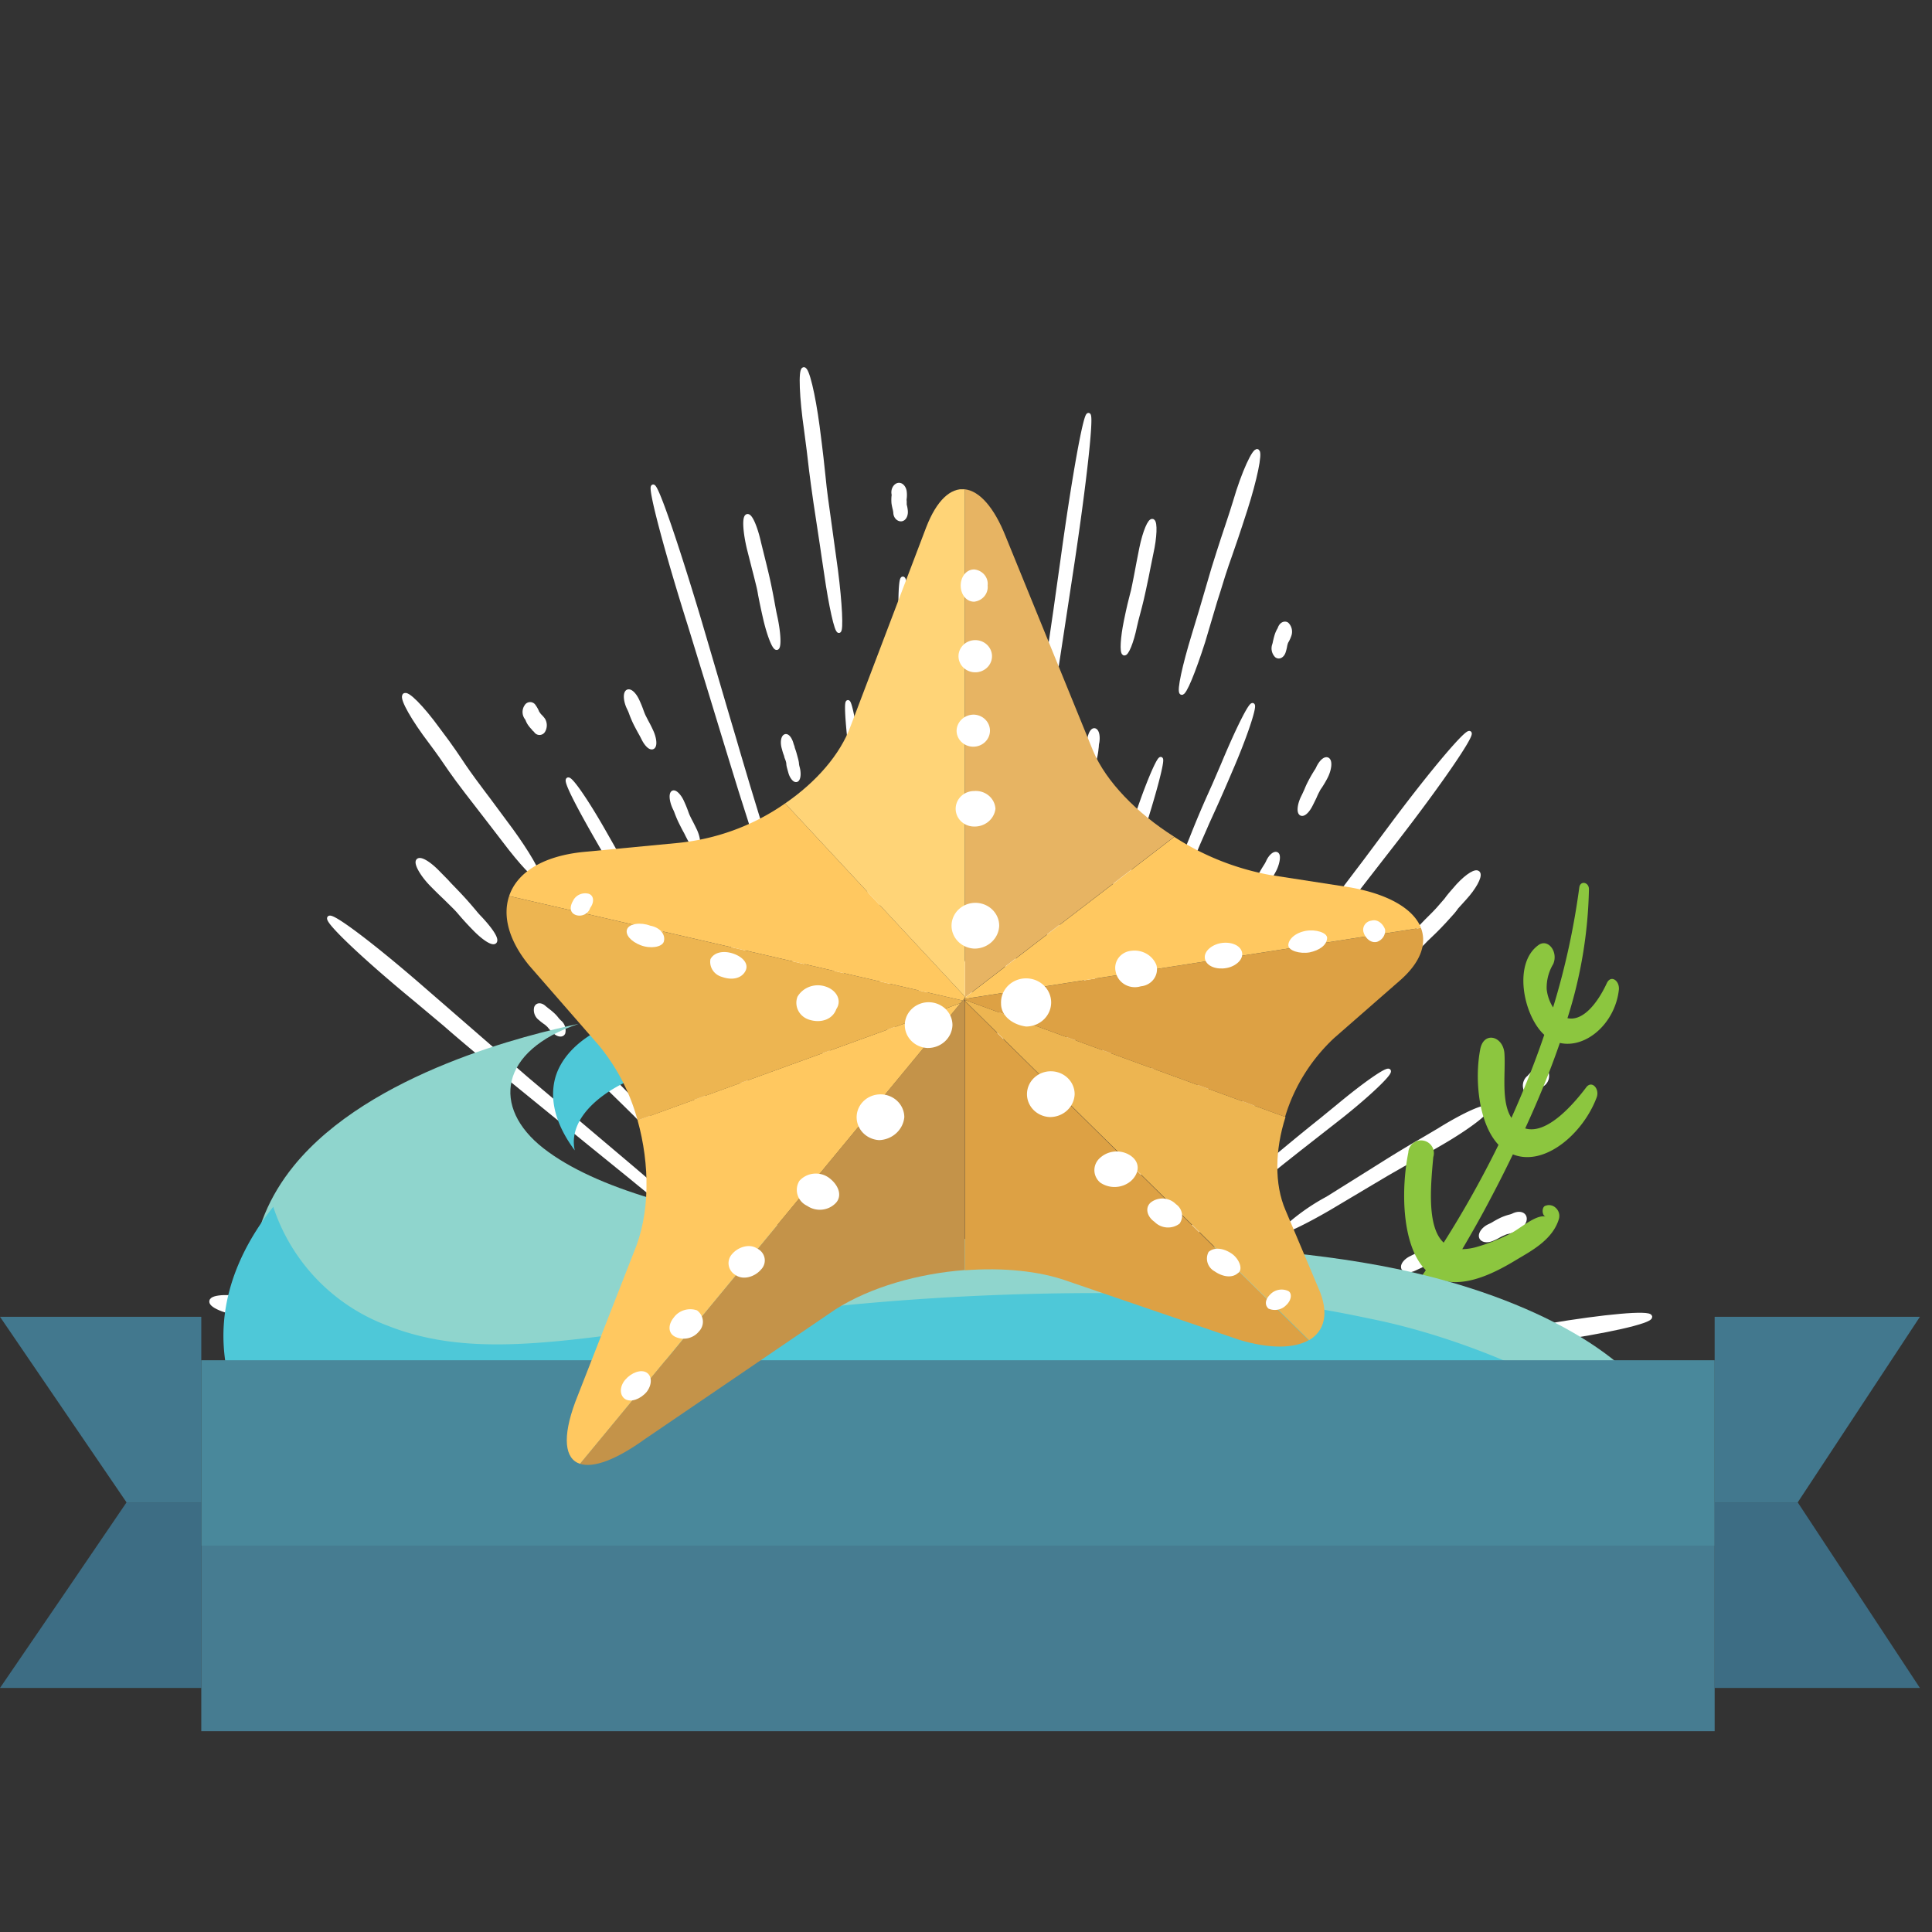 <svg xmlns="http://www.w3.org/2000/svg" xmlns:xlink="http://www.w3.org/1999/xlink" viewBox="0 0 160 160">
  <rect x="0" y="0" width="160" height="160" fill="#333333" stroke="none"/>
  <defs>
    <style>
      .cls-1 {
        fill: #dda144;
      }

      .cls-2 {
        fill: #edb551;
      }

      .cls-3 {
        fill: #ffc860;
      }

      .cls-4 {
        fill: #e7b463;
      }

      .cls-5 {
        fill: #c49349;
      }

      .cls-6 {
        fill: #ffd477;
      }

      .cls-7, .cls-8 {
        fill: #fff;
      }

      .cls-8 {
        stroke: #fff;
        stroke-miterlimit: 10;
        stroke-width: 0.34px;
      }

      .cls-9 {
        fill: #8cc63f;
      }

      .cls-10 {
        fill: #8fd5cd;
      }

      .cls-11 {
        fill: #4ec8d8;
      }

      .cls-12 {
        fill: #42788e;
      }

      .cls-13 {
        fill: #3d6d84;
      }

      .cls-14 {
        fill: #49889b;
      }

      .cls-15 {
        fill: #467c91;
      }
    </style>
    <symbol id="star" data-name="star" viewBox="0 0 148.85 164.9">
      <g>
        <path class="cls-1" d="M74.42,132c6.13-.49,12.12.1,16.77,1.86l27.72,9.87c5,1.58,8.93,1.49,11.34.09L74.42,86.5Z"/>
        <path class="cls-2" d="M131.83,135l-5.34-13.16c-1.83-4.42-1.71-10.19,0-15.75l-52-19.76v.2l55.83,57.28C132.85,142.27,133.63,139.2,131.83,135Z"/>
        <path class="cls-1" d="M148.48,74.13l-74.06,12v.18l52,19.76a30.29,30.29,0,0,1,7.93-13.29l10.91-9.93C148.48,79.84,149.46,76.78,148.48,74.13Z"/>
        <path class="cls-3" d="M136.8,67.25l-12.92-2.08a41.76,41.76,0,0,1-15.45-6.42l-34,27.17v.2l74.06-12C147.31,71,143.33,68.41,136.8,67.25Z"/>
        <path class="cls-4" d="M95.25,44.22,81.06,8C79.16,3,76.77.28,74.42,0v85.9l34-27.17C102.35,54.73,97.36,49.43,95.25,44.22Z"/>
      </g>
      <g>
        <path class="cls-5" d="M11.93,164.71c2.14.72,5.78-.61,10.59-4.22L53.4,138.61c5.72-3.79,13.48-6.05,21-6.65V86Z"/>
        <path class="cls-3" d="M21.28,106.65c2,7.48,2.06,15.8-.64,22.38L11.18,154.2c-2.18,6.1-1.72,9.68.75,10.51l61.8-77.87Z"/>
        <path class="cls-2" d="M.42,68.75c-1.08,3.34-.1,7.46,3.24,11.72L15,94a34.17,34.17,0,0,1,6.28,12.67L73.73,86.84l.34-.43Z"/>
        <path class="cls-3" d="M45.24,53.09A35.83,35.83,0,0,1,27.56,59.8L12.45,61.3C5.82,62,1.68,64.81.42,68.75L74.07,86.41l.35-.45v-.23Z"/>
        <path class="cls-6" d="M74.42,0c-2.3-.26-4.57,1.83-6.28,6.44L55.88,40c-1.7,4.86-5.63,9.51-10.64,13.09L74.42,85.73Z"/>
      </g>
      <g id="dots">
        <path class="cls-7" d="M13.58,70.76A1.81,1.81,0,0,1,11.39,72c-1-.29-1.27-1.22-.6-2.43a2.17,2.17,0,0,1,2.54-1.21C14.24,68.68,14.24,69.84,13.58,70.76Z"/>
        <path class="cls-7" d="M22.74,152.57c-1,1.21-2.55,1.79-3.46,1.21s-1-2.08,0-3.29,2.55-1.79,3.46-1.21S23.65,151.36,22.74,152.57Z"/>
        <path class="cls-7" d="M25.53,76.48c-.31.92-2.19,1.21-3.76.58s-2.55-1.79-2.19-2.72,2.19-1.21,3.76-.58C24.92,74.05,25.89,75.27,25.53,76.48Z"/>
        <path class="cls-7" d="M31.23,142.35a3.13,3.13,0,0,1-3.76.93c-1.28-.58-1.28-2.08-.31-3.3a3.25,3.25,0,0,1,3.76-1.21A2.41,2.41,0,0,1,31.23,142.35Z"/>
        <path class="cls-7" d="M33.11,79.42c.61-1.21,2.18-1.5,3.76-.92s2.55,1.79,1.88,3S36.57,83,35,82.42A2.64,2.64,0,0,1,33.11,79.42Z"/>
        <path class="cls-7" d="M41.3,131.9c-1,1.21-2.85,1.79-4.07.93a2.34,2.34,0,0,1-.6-3.58c1-1.22,2.85-1.79,4.06-.93A2.25,2.25,0,0,1,41.3,131.9Z"/>
        <path class="cls-7" d="M53.55,120.53a3.52,3.52,0,0,1-4.73.58,3,3,0,0,1-1.27-4.22,3.52,3.52,0,0,1,4.73-.58C53.91,117.53,54.52,119.32,53.55,120.53Z"/>
        <path class="cls-7" d="M53.55,87.85c-.61,1.79-2.55,2.43-4.43,1.79a3,3,0,0,1-1.88-3.87A3.79,3.79,0,0,1,51.67,84C53.55,84.56,54.52,86.35,53.55,87.85Z"/>
        <path class="cls-7" d="M75.93,13.55a2.44,2.44,0,0,1,2.19,2.71A2.49,2.49,0,0,1,75.93,19c-1.27,0-2.18-1.22-2.18-2.72S74.66,13.55,75.93,13.55Z"/>
        <path class="cls-7" d="M75.93,25.5a2.72,2.72,0,1,1-2.54,2.71A2.72,2.72,0,0,1,75.93,25.5Z"/>
        <path class="cls-7" d="M75.93,38.09a2.71,2.71,0,1,1-2.85,2.71A2.78,2.78,0,0,1,75.93,38.09Z"/>
        <path class="cls-7" d="M75.93,51a3.19,3.19,0,0,1,3.46,3,3.39,3.39,0,0,1-3.46,3,3,3,0,1,1,0-6Z"/>
        <path class="cls-7" d="M60.53,110a3.87,3.87,0,1,1,4.06-3.87A4.27,4.27,0,0,1,60.53,110Z"/>
        <path class="cls-7" d="M68.35,94.43a3.87,3.87,0,1,1,4.06-3.86A4,4,0,0,1,68.35,94.43Z"/>
        <path class="cls-7" d="M75.93,77.63A3.87,3.87,0,1,1,80,73.76,4,4,0,0,1,75.93,77.63Z"/>
        <path class="cls-7" d="M80.3,86.93a4.07,4.07,0,1,1,4.06,3.87C82.24,90.51,80.3,89.06,80.3,86.93Z"/>
        <path class="cls-7" d="M88.19,106.1a3.87,3.87,0,1,1,4.06-3.87A4,4,0,0,1,88.19,106.1Z"/>
        <path class="cls-7" d="M101.41,116.89a4,4,0,0,1-5,.29,2.8,2.8,0,0,1,0-4.21,3.92,3.92,0,0,1,5-.29C103,113.89,102.68,115.68,101.41,116.89Z"/>
        <path class="cls-7" d="M98.92,81.56A2.89,2.89,0,0,1,101.47,78a3.8,3.8,0,0,1,4.06,2.42A2.88,2.88,0,0,1,103,84,3.16,3.16,0,0,1,98.92,81.56Z"/>
        <path class="cls-7" d="M109.29,124.11a3,3,0,0,1-4.06-.29c-1.27-.92-1.58-2.43-.61-3.29a3,3,0,0,1,4.07.29A2.4,2.4,0,0,1,109.29,124.11Z"/>
        <path class="cls-7" d="M118.76,132.48c-1,.92-2.55.58-3.76-.29a2.49,2.49,0,0,1-1-3.29c1-.92,2.54-.58,3.76.29S119.67,131.9,118.76,132.48Z"/>
        <path class="cls-7" d="M116.88,80.92c-1.58.29-3.16-.28-3.46-1.5s1-2.42,2.55-2.71,3.15.29,3.45,1.5S118.45,80.64,116.88,80.92Z"/>
        <path class="cls-7" d="M126.58,137.91a2.49,2.49,0,0,1-2.85.57c-.61-.57-.61-1.5.3-2.42a2.49,2.49,0,0,1,2.86-.58C127.55,135.77,127.55,137,126.58,137.91Z"/>
        <path class="cls-7" d="M130.4,78.27c-1.57.29-3.45-.29-3.45-1.21s1-2.08,2.85-2.43c1.57-.29,3.45.29,3.45,1.21C133.19,77.06,132,77.92,130.4,78.27Z"/>
        <path class="cls-7" d="M141.38,76.48c-1,.29-1.88-.58-2.18-1.5a1.55,1.55,0,0,1,1.27-2.08c1-.29,1.88.58,2.19,1.5A2,2,0,0,1,141.38,76.48Z"/>
      </g>
    </symbol>
  </defs>
  <title>img-sb_Artboard 1</title>
  <g id="hs">
    <g>
      <g>
        <path class="cls-8" d="M34.34,82.72l2.54,2.13C38.19,86,40,87.52,43.26,90.17l5.5,4.48,3.49,2.83c2,1.65,3.86,3.11,5.21,4.16l1.6,1.21c.38.28.59.42.61.39a19.67,19.67,0,0,0-2.06-1.95c-1.3-1.15-3.1-2.72-5.09-4.42l-5.44-4.6-3.47-2.93-2.53-2.19-6.31-5.48c-4-3.47-7.37-6-7.51-5.64S30.27,79.37,34.34,82.72Z"/>
        <path class="cls-8" d="M41.11,112.39l1.61.28c.84.16,2,.38,4.05.71l3.47.54,2.2.35c1.27.2,2.43.36,3.27.45a3.75,3.75,0,0,0,1.38,0,23.33,23.33,0,0,0-4.58-1.12L49.05,113l-2.2-.39-1.62-.33-4-.8c-2.57-.49-4.65-.65-4.68-.37S38.53,112,41.11,112.39Z"/>
        <path class="cls-8" d="M20.81,109c.57.09.75.13,1.17.22.61.12,1.45.3,2.94.53l2.53.36,1.6.23c1.85.28,3.38.27,3.41,0s-1.44-.83-3.29-1.16l-2.52-.43-1.6-.26c-.58-.11-.76-.15-1.18-.25-.6-.14-1.45-.34-2.93-.6-1.86-.34-3.4-.28-3.44.13S18.94,108.75,20.81,109Z"/>
        <path class="cls-8" d="M30,117.3a5.73,5.73,0,0,1-.62,0,14.65,14.65,0,0,0-1.54-.07c-.66,0-1,0-1.33.05l-.83,0c-1,0-1.77.31-1.78.67s.78.63,1.75.6c.67,0,1,0,1.32-.08l.84,0a6.11,6.11,0,0,1,.63,0,13.43,13.43,0,0,0,1.54,0c1,0,1.77-.3,1.78-.61S31,117.3,30,117.3Z"/>
        <path class="cls-8" d="M55,93.9l-.58-.62c-.3-.34-.71-.8-1.46-1.58s-1-1-1.27-1.29l-.81-.82c-.93-1-1.76-1.58-1.86-1.39s.59,1.12,1.53,2.06l1.29,1.26.81.8.59.62c.31.32.73.78,1.48,1.52.95,1,1.77,1.6,1.84,1.46A6.46,6.46,0,0,0,55,93.9Z"/>
        <path class="cls-8" d="M46.32,84.62l-.17-.18a2.86,2.86,0,0,0-.42-.46c-.19-.17-.3-.25-.39-.32l-.25-.2c-.27-.26-.59-.28-.69,0a.87.87,0,0,0,.33.88,4.92,4.92,0,0,0,.39.31,1.53,1.53,0,0,1,.25.2.91.91,0,0,1,.17.18,4,4,0,0,0,.43.44c.28.25.59.27.68.06A.89.89,0,0,0,46.32,84.62Z"/>
        <path class="cls-8" d="M35.21,103.63l1.39.5c.71.27,1.71.65,3.47,1.25l3,1L45,107c2.2.74,4,1.19,4,1s-1.71-1-3.9-1.82l-3-1.07-1.89-.68-1.39-.53c-.71-.29-1.71-.69-3.45-1.33-2.2-.82-4-1.21-4.07-.89S33,102.88,35.21,103.63Z"/>
        <path class="cls-8" d="M53.8,110a1.32,1.32,0,0,1,.28.09,7,7,0,0,0,.69.25l.6.16.38.11c.43.13.8.12.82,0s-.32-.38-.76-.53l-.59-.18-.38-.11a2,2,0,0,1-.28-.11l-.68-.26c-.44-.14-.81-.12-.83.06S53.36,109.89,53.8,110Z"/>
        <path class="cls-8" d="M26.45,100.57a.3.3,0,0,1,.15.05,1.12,1.12,0,0,0,.38.14,1.36,1.36,0,0,0,.34,0h.21c.24,0,.47-.2.51-.54s-.12-.67-.36-.71a1.08,1.08,0,0,0-.34,0,.9.9,0,0,1-.21,0,.3.3,0,0,1-.15-.06.88.88,0,0,0-.38-.14c-.24-.05-.47.21-.52.56S26.21,100.53,26.45,100.57Z"/>
        <path class="cls-8" d="M46.81,100.52a2.72,2.72,0,0,1,.35.2c.17.11.42.27.85.5l.75.37.47.23c.55.29,1,.37,1.06.18s-.37-.6-.91-.91l-.74-.38-.47-.26a3.08,3.08,0,0,1-.34-.2,9.49,9.49,0,0,0-.85-.52c-.55-.31-1-.37-1.07-.14S46.26,100.23,46.81,100.52Z"/>
        <path class="cls-8" d="M33,92.61l.28.16a3.94,3.94,0,0,0,.69.41,5.61,5.61,0,0,0,.6.26,2.55,2.55,0,0,1,.39.17c.44.21.85.15.92-.14s-.24-.72-.68-.94a4.32,4.32,0,0,0-.61-.28c-.11,0-.19-.08-.38-.18A1.27,1.27,0,0,1,34,91.9a5.11,5.11,0,0,0-.69-.42c-.44-.22-.85-.15-.93.17S32.58,92.4,33,92.61Z"/>
        <path class="cls-8" d="M39.4,96.05a2.18,2.18,0,0,1,.27.15,4.93,4.93,0,0,0,.66.39,3.81,3.81,0,0,0,.58.26l.36.17c.43.21.81.18.86-.07s-.24-.64-.66-.86-.45-.22-.58-.28a3.36,3.36,0,0,1-.36-.17,2.12,2.12,0,0,1-.27-.17,5.53,5.53,0,0,0-.65-.4c-.42-.22-.81-.17-.87.1S39,95.84,39.4,96.05Z"/>
        <path class="cls-8" d="M53.9,104.46a.47.47,0,0,1,.14.08,3.53,3.53,0,0,0,.36.21l.32.14.2.08c.23.11.43.06.45-.1a.61.61,0,0,0-.38-.51,1.59,1.59,0,0,0-.31-.14l-.2-.09-.15-.09a1.66,1.66,0,0,0-.35-.22c-.24-.12-.44-.06-.46.11A.59.59,0,0,0,53.9,104.46Z"/>
      </g>
      <g>
        <path class="cls-8" d="M57.14,51.81l1.2,3.91c.62,2,1.48,4.87,3,9.79L64,73.86c.47,1.49.84,2.65,1.68,5.28,1,3.07,1.88,5.84,2.55,7.83l.81,2.35a4.61,4.61,0,0,0,.33.83,4,4,0,0,0-.2-.92c-.17-.58-.4-1.41-.69-2.44-.59-2.05-1.41-4.87-2.35-8-1.29-4.24-2-6.54-2.56-8.39-.48-1.59-.83-2.72-1.63-5.35-.57-1.92-.76-2.55-1.18-4-.6-2-1.44-4.9-2.9-9.85C56,45,54.33,40.12,54.08,40.3S55.18,45.6,57.14,51.81Z"/>
        <path class="cls-8" d="M50.71,81.64l1.19,1.62c.61.84,1.47,2,3,4l2.58,3.43,1.64,2.17a39.85,39.85,0,0,0,3.55,4.4,43.49,43.49,0,0,0-3.26-4.87L56.86,89l-1.62-2.22-1.18-1.66L51.13,81c-1.88-2.61-3.5-4.53-3.63-4.32S48.8,79.08,50.71,81.64Z"/>
        <path class="cls-8" d="M35.66,61.44c.42.56.55.75.86,1.18.44.63,1,1.5,2.16,3l1.9,2.46c.34.44.6.79,1.2,1.56,1.38,1.83,2.61,3.14,2.75,2.91s-.84-1.93-2.2-3.8l-1.86-2.51c-.36-.47-.61-.81-1.19-1.59-.42-.58-.56-.77-.86-1.21-.43-.64-1-1.53-2.12-3-1.37-1.89-2.63-3.15-2.82-2.84S34.26,59.6,35.66,61.44Z"/>
        <path class="cls-8" d="M39.78,76.06a7,7,0,0,1-.49-.55c-.25-.29-.59-.71-1.22-1.38S37.23,73.27,37,73l-.69-.7c-.79-.83-1.55-1.26-1.7-1s.39,1.2,1.19,2c.54.55.85.84,1.09,1.07l.7.69a7.24,7.24,0,0,1,.5.54c.25.29.6.7,1.24,1.35.8.82,1.55,1.27,1.67,1S40.57,76.91,39.78,76.06Z"/>
        <path class="cls-8" d="M69.35,78.53c-.11-.48-.14-.64-.22-1C69,77,68.87,76.27,68.58,75c-.25-1.08-.39-1.66-.51-2.14l-.32-1.35c-.37-1.58-.79-2.79-1-2.7a8.26,8.26,0,0,0,.42,3c.27,1.07.42,1.65.54,2.11s.17.69.34,1.36l.23,1c.11.53.27,1.26.58,2.51a8.85,8.85,0,0,0,.89,2.73A10.14,10.14,0,0,0,69.35,78.53Z"/>
        <path class="cls-8" d="M66.06,63.57a1.88,1.88,0,0,1-.06-.29c0-.15-.06-.37-.16-.73a5.21,5.21,0,0,0-.19-.59c0-.11-.06-.19-.11-.38-.13-.44-.37-.71-.54-.59s-.22.56-.08,1a4.09,4.09,0,0,0,.19.59c0,.11.06.19.12.38a1.15,1.15,0,0,1,.06.29c0,.15.07.37.17.73s.37.71.53.6S66.18,64,66.06,63.57Z"/>
        <path class="cls-8" d="M49.44,69.44l.92,1.6c.47.84,1.13,2,2.31,4l2,3.37L56,80.55a22.83,22.83,0,0,0,2.85,4.27A27.32,27.32,0,0,0,56.38,80c-1-1.72-1.54-2.66-2-3.41l-1.26-2.18c-.44-.79-.58-1-.91-1.63-.46-.85-1.11-2-2.25-4-1.46-2.56-2.77-4.43-2.93-4.21S48,66.93,49.44,69.44Z"/>
        <path class="cls-8" d="M61.9,90.6a2.4,2.4,0,0,1,.19.32c.09.17.22.4.46.79s.32.5.42.64l.26.42c.3.48.6.78.66.66s-.11-.61-.4-1.1l-.41-.65-.26-.42c-.09-.15-.12-.2-.18-.32s-.22-.41-.45-.8-.61-.78-.69-.65S61.6,90.12,61.9,90.6Z"/>
        <path class="cls-8" d="M43.59,59.43a.75.75,0,0,1,.1.17,1.61,1.61,0,0,0,.25.44,2.18,2.18,0,0,0,.26.29c0,.06.09.09.17.19a.36.36,0,0,0,.62,0,.9.9,0,0,0,0-.91,2.49,2.49,0,0,0-.26-.3,1,1,0,0,1-.16-.2.5.5,0,0,1-.1-.17,2.15,2.15,0,0,0-.25-.44.36.36,0,0,0-.63,0A.82.82,0,0,0,43.59,59.43Z"/>
        <path class="cls-8" d="M60.09,76.9a4.53,4.53,0,0,1,.19.45c.1.25.23.58.5,1.15s.35.73.45.94.15.3.29.6c.33.7.69,1.18.8,1.07s0-.78-.36-1.5c-.22-.48-.35-.74-.45-1l-.28-.61-.2-.46c-.09-.24-.22-.58-.47-1.15s-.69-1.19-.83-1.06S59.76,76.19,60.09,76.9Z"/>
        <path class="cls-8" d="M52.09,58.66a3.45,3.45,0,0,1,.16.37,8.64,8.64,0,0,0,.39.92c.19.37.3.57.39.73s.13.23.25.47c.27.55.63.87.81.7s.1-.77-.17-1.33c-.18-.39-.29-.59-.38-.75l-.24-.47c-.08-.18-.1-.24-.15-.37a9.18,9.18,0,0,0-.38-.93c-.27-.57-.65-.87-.83-.69S51.81,58.1,52.09,58.66Z"/>
        <path class="cls-8" d="M55.88,66.93a3.05,3.05,0,0,1,.15.35,8.75,8.75,0,0,0,.38.88c.18.36.28.55.37.71s.11.23.23.45c.26.54.59.85.73.7s.07-.7-.18-1.24c-.18-.37-.28-.57-.36-.72s-.12-.23-.23-.46a3.66,3.66,0,0,1-.14-.36c-.07-.19-.17-.46-.37-.89s-.59-.85-.75-.69S55.62,66.39,55.88,66.93Z"/>
        <path class="cls-8" d="M64.25,86.18c0,.08,0,.12.08.19a4.12,4.12,0,0,0,.21.48,2.86,2.86,0,0,0,.2.38l.13.24c.14.29.33.44.41.33s0-.43-.09-.73-.15-.3-.2-.38l-.13-.25-.08-.19a3.13,3.13,0,0,0-.2-.49c-.14-.29-.33-.43-.42-.32S64.1,85.89,64.25,86.18Z"/>
      </g>
      <g>
        <path class="cls-8" d="M88,46.33c-.28,2-.38,2.69-.59,4.2-.32,2.18-.76,5.21-1.48,10.54l-1.2,9c-.21,1.62-.38,2.87-.76,5.73-.44,3.32-.82,6.33-1.08,8.51-.12,1.1-.22,2-.29,2.6a5.6,5.6,0,0,0-.06,1,33,33,0,0,0,.63-3.48c.35-2.16.81-5.14,1.29-8.45.66-4.54,1-7,1.3-9,.24-1.7.42-2.91.83-5.72.31-2,.41-2.72.63-4.21.34-2.17.8-5.21,1.6-10.47,1-6.67,1.6-12.11,1.33-12.21S88.92,39.63,88,46.33Z"/>
        <path class="cls-8" d="M70.8,64.9l.31,2.33c.16,1.21.37,2.91.78,5.85.36,2.51.56,3.87.72,5,.13.89.22,1.59.45,3.17.26,1.84.51,3.5.71,4.7a11,11,0,0,0,.39,1.93,65.64,65.64,0,0,0-.67-6.71c-.33-2.53-.51-3.9-.66-5L72.42,73c-.14-1.15-.19-1.52-.29-2.36-.15-1.21-.35-2.91-.71-5.85-.47-3.73-1-6.69-1.2-6.64S70.28,61.19,70.8,64.9Z"/>
        <path class="cls-8" d="M66.76,35.62c.11.81.14,1.08.22,1.69.1.89.24,2.12.55,4.26.27,1.82.42,2.81.55,3.63.09.65.17,1.15.34,2.29.38,2.68.86,4.8,1.06,4.76s.1-2.27-.25-5c-.25-1.84-.39-2.83-.5-3.63s-.16-1.18-.32-2.31c-.11-.83-.14-1.1-.2-1.72-.09-.88-.22-2.12-.5-4.26-.36-2.7-.87-4.82-1.15-4.75S66.37,32.92,66.76,35.62Z"/>
        <path class="cls-8" d="M64.19,51c-.09-.41-.11-.55-.17-.87s-.19-1.08-.43-2.17c-.21-.92-.34-1.42-.44-1.83L62.87,45c-.3-1.36-.75-2.38-1-2.25s-.17,1.32.15,2.67l.46,1.81c.09.34.15.58.29,1.15a8.51,8.51,0,0,1,.18.87c.09.45.21,1.08.46,2.15.33,1.35.75,2.36.94,2.25S64.5,52.38,64.19,51Z"/>
        <path class="cls-8" d="M87.15,78.49c.11-.48.14-.64.22-1s.3-1.23.57-2.51c.23-1.08.35-1.68.45-2.17l.28-1.37a8.06,8.06,0,0,0,.33-3c-.16-.06-.55,1.2-.86,2.8-.22,1.1-.33,1.69-.42,2.17s-.14.7-.27,1.39c-.11.49-.14.65-.22,1-.12.52-.28,1.25-.54,2.52a10.85,10.85,0,0,0-.37,3A8.75,8.75,0,0,0,87.15,78.49Z"/>
        <path class="cls-8" d="M90.5,63.56a1.45,1.45,0,0,1,.06-.29c0-.15.1-.35.17-.73s.07-.5.09-.64,0-.21.05-.41c.08-.47,0-.91-.19-1s-.4.28-.47.75-.07.49-.08.64,0,.2,0,.4l-.06.29a4.76,4.76,0,0,0-.16.73c-.08.48,0,.88.18,1S90.41,64,90.5,63.56Z"/>
        <path class="cls-8" d="M74.69,54c0,1,.07,1.33.1,2.08,0,1.08.11,2.59.26,5.22.13,2.24.21,3.46.27,4.46.05.8.09,1.42.17,2.83a36,36,0,0,0,.59,5.94,36.88,36.88,0,0,0,0-6c-.11-2.25-.17-3.47-.22-4.46s-.07-1.44-.14-2.84c0-1,0-1.35-.08-2.1,0-1.08-.08-2.59-.19-5.21-.15-3.32-.45-6-.68-6S74.5,50.71,74.69,54Z"/>
        <path class="cls-8" d="M76.25,81.86c0,.2,0,.27,0,.42s0,.51,0,1,.06.69.08.89,0,.28,0,.56c0,.65.17,1.16.27,1.14s.15-.56.11-1.22c0-.44,0-.68-.06-.88s0-.28,0-.56a3.32,3.32,0,0,1,0-.42c0-.21,0-.51,0-1s-.18-1.17-.3-1.15S76.2,81.21,76.25,81.86Z"/>
        <path class="cls-8" d="M74,40.89a.56.56,0,0,1,0,.22,3.29,3.29,0,0,0,0,.57,4.61,4.61,0,0,0,.1.48,2.35,2.35,0,0,1,.05.29c0,.35.28.6.52.55s.38-.37.34-.72a2.77,2.77,0,0,0-.09-.47c0-.09,0-.15,0-.3a.62.62,0,0,1,0-.23,2.34,2.34,0,0,0,0-.57c-.05-.35-.29-.6-.53-.55S73.94,40.53,74,40.89Z"/>
        <path class="cls-8" d="M80.3,69.23a4.28,4.28,0,0,1,0,.54c0,.28,0,.67-.06,1.35s0,.89,0,1.15V73c0,.85.07,1.54.21,1.54s.28-.69.31-1.54c0-.58,0-.89,0-1.15s0-.37,0-.73a4.06,4.06,0,0,1,0-.54c0-.28,0-.67.07-1.34,0-.86-.08-1.55-.24-1.55S80.32,68.37,80.3,69.23Z"/>
        <path class="cls-8" d="M81.17,47.6c0,.21,0,.28,0,.44a10.49,10.49,0,0,0-.05,1.08c0,.46,0,.72,0,.93s0,.29,0,.58c0,.69.16,1.25.37,1.25s.39-.55.4-1.23c0-.47,0-.73,0-.93s0-.3,0-.59a2.54,2.54,0,0,1,0-.43c0-.23,0-.54.06-1.09s-.17-1.24-.4-1.24S81.17,46.92,81.17,47.6Z"/>
        <path class="cls-8" d="M80.91,57.55a2.55,2.55,0,0,1,0,.41c0,.21,0,.51,0,1s0,.68,0,.88v.57c0,.65.13,1.18.31,1.18s.34-.53.36-1.19v-.88a5.14,5.14,0,0,1,0-.56,2.56,2.56,0,0,1,0-.42c0-.22,0-.52.06-1s-.14-1.19-.33-1.19S80.92,56.89,80.91,57.55Z"/>
        <path class="cls-8" d="M79.94,80.31a1.62,1.62,0,0,1,0,.23,5.22,5.22,0,0,0,0,.56c0,.24,0,.38,0,.49v.3c0,.35.1.63.21.6s.21-.33.22-.68,0-.37,0-.48V81a1.55,1.55,0,0,1,0-.23,5.65,5.65,0,0,0,0-.57c0-.36-.09-.63-.22-.61S79.94,80,79.94,80.31Z"/>
      </g>
      <g>
        <path class="cls-8" d="M115.15,68.52,113,71.4c-1.13,1.49-2.71,3.56-5.43,7.25L103,84.92l-2.92,4c-1.7,2.3-3.21,4.42-4.3,6l-1.28,1.85a3.64,3.64,0,0,0-.44.73,20.52,20.52,0,0,0,1.9-2.27c1.15-1.45,2.73-3.47,4.45-5.73L105,83.29l3-3.91c1.07-1.39,1.42-1.85,2.21-2.86,1.14-1.47,2.73-3.53,5.5-7.09,3.5-4.53,6.16-8.41,6-8.71S118.59,63.89,115.15,68.52Z"/>
        <path class="cls-8" d="M93.78,68.76c-.33,1-.44,1.38-.68,2.15-.36,1.11-.87,2.67-1.72,5.41C90.67,78.65,90.27,79.93,90,81c-.25.83-.45,1.48-.91,3-.53,1.71-1,3.27-1.31,4.41a9.79,9.79,0,0,0-.45,1.89,56.86,56.86,0,0,0,2.15-6c.75-2.32,1.16-3.59,1.48-4.61l1-2.93c.34-1,.46-1.39.71-2.16l1.77-5.35c1.12-3.41,1.87-6.27,1.7-6.39S94.85,65.31,93.78,68.76Z"/>
        <path class="cls-8" d="M102.27,41.58c-.23.76-.32,1-.5,1.56-.27.81-.65,1.93-1.27,3.92-.5,1.71-.78,2.64-1,3.41-.18.61-.32,1.08-.65,2.15-.76,2.49-1.23,4.61-1,4.75s1-1.77,1.79-4.23l1-3.37c.2-.63.35-1.09.67-2.14.25-.77.33-1,.53-1.56.28-.8.67-1.92,1.3-3.88.8-2.5,1.24-4.64,1-4.82S103,39.07,102.27,41.58Z"/>
        <path class="cls-8" d="M94,51.83c.09-.41.13-.54.21-.85s.28-1,.52-2.13c.2-.92.3-1.43.38-1.85s.12-.59.24-1.18c.3-1.35.34-2.55.11-2.67s-.66.89-.94,2.26c-.19.93-.28,1.45-.36,1.86s-.11.6-.23,1.18c-.08.42-.12.56-.2.86s-.26,1-.49,2.14c-.28,1.37-.35,2.56-.15,2.66S93.72,53.2,94,51.83Z"/>
        <path class="cls-8" d="M101.54,93.8c.28-.3.37-.4.59-.62s.73-.75,1.47-1.55,1-1.06,1.23-1.37l.78-.87c.91-1,1.57-2,1.46-2.15s-.91.48-1.81,1.5l-1.21,1.4-.78.89-.58.63c-.3.32-.73.77-1.45,1.58a6.85,6.85,0,0,0-1.5,2.11C99.81,95.49,100.62,94.8,101.54,93.8Z"/>
        <path class="cls-8" d="M110.24,84.58a1.34,1.34,0,0,1,.17-.17,3.22,3.22,0,0,0,.43-.45c.17-.21.26-.34.33-.44l.21-.28a1,1,0,0,0,.23-.94c-.13-.22-.43-.13-.68.19a3.09,3.09,0,0,0-.32.45l-.21.28a.75.75,0,0,1-.17.18,4.6,4.6,0,0,0-.42.46,1,1,0,0,0-.24.93C109.69,85,110,84.9,110.24,84.58Z"/>
        <path class="cls-8" d="M101.31,63.26,100.56,65c-.4.9-1,2.18-1.89,4.44l-1.58,3.84-1,2.44A31.18,31.18,0,0,0,94.19,81a25.93,25.93,0,0,0,2.39-4.85l1.62-3.8,1-2.42c.37-.85.5-1.13.77-1.76.41-.91,1-2.17,1.94-4.39,1.22-2.81,2-5.21,1.84-5.38S102.49,60.42,101.31,63.26Z"/>
        <path class="cls-8" d="M91.38,87.12a2.62,2.62,0,0,1-.15.36c-.08.18-.19.43-.37.88s-.23.61-.29.78-.09.25-.19.5c-.22.56-.33,1.07-.23,1.14s.35-.34.58-.9c.16-.39.24-.6.3-.77l.2-.49a2.44,2.44,0,0,1,.15-.35c.08-.18.2-.43.38-.87s.33-1.09.22-1.17S91.61,86.55,91.38,87.12Z"/>
        <path class="cls-8" d="M106,52a.85.85,0,0,1-.09.19,2.26,2.26,0,0,0-.2.48c-.07.23-.09.36-.12.46a1.67,1.67,0,0,1-.07.29.86.86,0,0,0,.2.88c.22.16.47,0,.58-.3a3.53,3.53,0,0,0,.12-.46,1.92,1.92,0,0,1,.07-.29.67.67,0,0,1,.09-.19,2.74,2.74,0,0,0,.21-.48.87.87,0,0,0-.21-.88C106.38,51.57,106.12,51.7,106,52Z"/>
        <path class="cls-8" d="M99.77,80.32c-.11.2-.15.27-.24.41s-.31.5-.59,1-.37.72-.47.93l-.3.58c-.36.67-.56,1.32-.46,1.45s.49-.3.86-1c.25-.45.38-.71.48-.91l.31-.58c.11-.21.15-.27.24-.42s.31-.49.6-1,.56-1.34.44-1.49S100.13,79.64,99.77,80.32Z"/>
        <path class="cls-8" d="M109.17,63.58a1.6,1.6,0,0,1-.19.33c-.1.17-.25.4-.48.84s-.27.59-.35.76-.11.25-.23.49c-.28.55-.37,1.15-.21,1.34s.52-.08.81-.63c.19-.37.29-.58.37-.75a4.74,4.74,0,0,1,.23-.48,1.77,1.77,0,0,1,.2-.33,8.68,8.68,0,0,0,.48-.82c.28-.55.37-1.17.2-1.38S109.45,63,109.17,63.58Z"/>
        <path class="cls-8" d="M105,71.4a2.82,2.82,0,0,1-.18.32c-.1.16-.24.37-.46.79s-.27.57-.35.73l-.22.47c-.27.52-.38,1.08-.24,1.24s.48-.11.75-.63c.19-.36.28-.56.36-.72a4.83,4.83,0,0,1,.23-.46,1.4,1.4,0,0,1,.19-.31c.1-.16.24-.37.46-.79s.38-1.09.23-1.27S105.23,70.87,105,71.4Z"/>
        <path class="cls-8" d="M95,89a.85.85,0,0,1-.1.17c0,.09-.13.21-.25.44l-.18.4-.12.26c-.14.29-.19.59-.09.69s.29-.07.44-.35.15-.31.19-.4l.12-.25.1-.17a3,3,0,0,0,.26-.43c.14-.29.18-.6.08-.7S95.16,88.67,95,89Z"/>
      </g>
      <g>
        <path class="cls-8" d="M128.24,109.78l-2.91.46c-1.51.23-3.63.55-7.31,1.18l-6.25,1.11-4,.7c-2.3.4-4.37.8-5.88,1.11l-1.77.39c-.42.1-.65.18-.64.21s.24,0,.66,0l1.8-.19c1.52-.19,3.61-.46,5.91-.81l6.25-1,4-.6,2.94-.41,7.3-1c4.65-.65,8.36-1.49,8.32-1.88S132.88,109,128.24,109.78Z"/>
        <path class="cls-8" d="M110.85,91.59l-1.42,1.16c-.74.59-1.77,1.42-3.56,2.91l-3,2.54-1.91,1.61a32.9,32.9,0,0,0-4,3.58,28.65,28.65,0,0,0,4.18-3l3-2.46,1.94-1.57,1.44-1.14,3.59-2.81c2.27-1.81,4-3.47,3.91-3.71S113.1,89.72,110.85,91.59Z"/>
        <path class="cls-8" d="M117.84,78.09c.24-.26.32-.33.51-.51s.64-.6,1.27-1.28.82-.9,1-1.17l.67-.74c.78-.85,1.29-1.77,1.14-2.06s-.9.17-1.67,1c-.53.59-.81.93-1,1.2l-.66.76c-.24.26-.32.34-.5.52s-.64.62-1.26,1.31c-.78.87-1.31,1.76-1.18,2S117,78.94,117.84,78.09Z"/>
        <path class="cls-8" d="M107.09,118.5h.72c.38,0,.9,0,1.81,0l1.55-.06,1,0c1.14,0,2-.24,2-.48s-.94-.4-2.08-.35l-1.55.09-1,0-.72,0c-.38,0-.9,0-1.81,0-1.15,0-2.06.24-2,.41S105.94,118.51,107.09,118.5Z"/>
        <path class="cls-8" d="M117.84,118.54a.7.7,0,0,1,.21,0,2.16,2.16,0,0,0,.52,0,2.05,2.05,0,0,0,.44-.08l.28,0a.58.58,0,0,0,.55-.57.53.53,0,0,0-.63-.43,3.49,3.49,0,0,0-.44.09l-.28,0h-.21a1.8,1.8,0,0,0-.53,0,.58.58,0,0,0-.55.55A.54.54,0,0,0,117.84,118.54Z"/>
        <path class="cls-8" d="M119.18,93.59l-1.32.78c-.69.4-1.65.95-3.32,2l-2.81,1.76-1.79,1.12a17.17,17.17,0,0,0-3.68,2.65c0,.19,1.78-.65,3.87-1.87L113,98.32l1.8-1.07,1.34-.77c.69-.37,1.66-.91,3.32-1.88,2.12-1.24,3.75-2.48,3.67-2.79S121.27,92.29,119.18,93.59Z"/>
        <path class="cls-8" d="M101.56,104.39a2.05,2.05,0,0,1-.26.16c-.14.07-.33.18-.66.39s-.42.3-.55.38l-.35.24c-.4.27-.7.6-.66.73s.41,0,.82-.22l.55-.36.35-.23.27-.15c.14-.07.33-.18.66-.38s.71-.61.66-.77S102,104.12,101.56,104.39Z"/>
        <path class="cls-8" d="M127.5,88.54a.49.49,0,0,1-.15.09,1.22,1.22,0,0,0-.36.21,3.57,3.57,0,0,0-.28.28.89.89,0,0,1-.17.17.88.88,0,0,0-.21.89c.11.32.36.43.57.26a2,2,0,0,0,.29-.27,1.64,1.64,0,0,1,.18-.16.33.33,0,0,1,.14-.09.94.94,0,0,0,.36-.21.87.87,0,0,0,.2-.91C128,88.48,127.71,88.36,127.5,88.54Z"/>
        <path class="cls-8" d="M111,106.1l-.36.13a8.94,8.94,0,0,0-.9.33l-.75.35-.48.21c-.56.24-1,.58-.94.77s.53.18,1.1,0l.75-.32.48-.21a2.49,2.49,0,0,1,.36-.12,9,9,0,0,0,.9-.31c.57-.23,1-.59.94-.82S111.56,105.86,111,106.1Z"/>
        <path class="cls-8" d="M125.33,100.65a1.61,1.61,0,0,1-.28.1,4.15,4.15,0,0,0-.73.26c-.3.15-.46.24-.59.32s-.19.11-.38.2c-.45.2-.76.61-.7.89s.47.38.92.19a4,4,0,0,0,.6-.3,3.07,3.07,0,0,1,.39-.18,1.06,1.06,0,0,1,.28-.1,3.25,3.25,0,0,0,.73-.25c.45-.19.76-.62.69-.94S125.78,100.43,125.33,100.65Z"/>
        <path class="cls-8" d="M118.79,103.35a1.61,1.61,0,0,1-.28.1,3.55,3.55,0,0,0-.69.25c-.29.13-.45.22-.58.29l-.36.18c-.43.2-.73.55-.68.8s.45.31.88.13l.58-.27a3,3,0,0,1,.36-.18,1.74,1.74,0,0,1,.28-.09,3.33,3.33,0,0,0,.69-.24c.44-.18.73-.55.68-.82S119.22,103.15,118.79,103.35Z"/>
        <path class="cls-8" d="M103.68,109l-.15.06a1.87,1.87,0,0,0-.38.14,2.67,2.67,0,0,0-.31.16l-.2.1c-.23.11-.38.32-.33.47s.28.2.51.1l.31-.16.2-.1.15,0a2.41,2.41,0,0,0,.38-.13c.23-.11.38-.33.33-.49S103.91,108.89,103.68,109Z"/>
      </g>
      <path class="cls-8" d="M126.54,119.82a5.34,5.34,0,0,1,.62,0c.32,0,.76.07,1.54.06s1,0,1.33,0l.84,0c1,0,1.77-.31,1.77-.67s-.78-.64-1.75-.61c-.67,0-1,.06-1.32.08l-.84,0a3.91,3.91,0,0,1-.62,0c-.32,0-.77,0-1.54,0-1,0-1.78.31-1.79.61S125.56,119.83,126.54,119.82Z"/>
      <g>
        <path class="cls-8" d="M49.49,118.63h-.72c-.38,0-.9,0-1.81,0l-1.55,0-1,0c-1.13,0-2,.24-2,.48s1,.4,2.09.35l1.54-.09,1-.06h.73c.37,0,.9,0,1.8,0,1.15,0,2.07-.23,2-.41S50.64,118.61,49.49,118.63Z"/>
        <path class="cls-8" d="M38.75,118.58a.73.73,0,0,1-.21,0,2.24,2.24,0,0,0-.53,0,3.37,3.37,0,0,0-.44.07l-.28,0a.57.57,0,0,0-.55.56.53.53,0,0,0,.64.43l.44-.08a2.13,2.13,0,0,1,.28-.06h.21a2.32,2.32,0,0,0,.52,0c.33,0,.58-.28.55-.54A.54.54,0,0,0,38.75,118.58Z"/>
      </g>
    </g>
    <g>
      <path class="cls-9" d="M66.45,135.46a87.47,87.47,0,0,0,15.24-2.19c-.32-2.7.17-5.65,2.06-6.66.66-.35,1.2.64,1.07,1.4-.21,1.21-.88,2.11-1,3.37a8.28,8.28,0,0,0-.07,1.32,42.68,42.68,0,0,0,4.5-1.62c.48-.2,1-.43,1.43-.64-.79-2.4-.3-5.34,1.64-6.69,1-.69,2.19,1.11,1.24,2.1a3.7,3.7,0,0,0-1,3.67,60.14,60.14,0,0,0,6.59-3.85,9.82,9.82,0,0,1,.71-8.3c.65-1,1.74.1,1.57,1.19-.3,1.94-1.18,4.22-.53,5.89a67.64,67.64,0,0,0,5.87-4.8c-1.8-1.94-2.48-6.26-.26-8.09.82-.67,1.69.63,1.27,1.66a4.57,4.57,0,0,0-.46,3.23,3.52,3.52,0,0,0,1.08,1.66c1.67-1.64,3.33-3.44,5-5.38-1.3-2.06-1.64-5.21-.06-7.19.81-1,2.33.34,1.62,1.63a3.77,3.77,0,0,0-.05,3.71q2.16-2.7,4.17-5.69c-2-2-2.07-6.64-1.45-9.74a1.06,1.06,0,1,1,2.07.37c-.25,2.62-.5,5.84.86,7.09a85.74,85.74,0,0,0,4.54-8.1c-1.65-1.75-2-5.42-1.51-7.93.3-1.51,1.89-1.07,2,.35.11,1.6-.3,4,.58,5.35,1-2.24,1.93-4.54,2.72-6.88-1.71-1.56-2.63-5.91-.47-7.44.78-.55,1.65.56,1.21,1.58a3.78,3.78,0,0,0-.54,2.08,3.5,3.5,0,0,0,.53,1.51,62,62,0,0,0,2.17-9.93c.08-.6.8-.45.8.14a37.56,37.56,0,0,1-1.78,10.68c1.39.3,2.61-1.49,3.26-2.9.34-.72,1.06-.21,1,.53-.31,2.83-2.76,4.91-4.89,4.42-.84,2.44-1.83,4.82-2.87,7.08,1.8.54,4-2,5.07-3.42.46-.58,1.11.15.85.85-1.12,3-4.32,5.77-6.94,4.72-.62,1.29-1.25,2.53-1.87,3.7-.74,1.42-1.52,2.79-2.32,4.15a4.64,4.64,0,0,0,1.15-.17,15.79,15.79,0,0,0,2.76-1.08c.85-.41,2.2-1.67,3-1.44-.33-.09-.35-.84,0-.91a.8.8,0,0,1,.83.18.9.9,0,0,1,.27.89c-.5,1.73-2.27,2.66-3.46,3.37-1.64,1-3.6,2-5.44,1.88a3.37,3.37,0,0,1-.73-.14c-1.36,2.12-2.8,4.14-4.3,6.09a2.64,2.64,0,0,0,.87.3c2.39.4,4-1.5,6-2.63.48-.27.89.27.69.9-1.22,3.77-6.4,5.32-9,3.48l-.11-.09c-1.4,1.7-2.85,3.35-4.36,4.89,1.66.29,3.37-.53,4.9-1.25.68-.32,1.16,1.13.5,1.54-2.23,1.37-4.88,2.58-7.25,1.52a69.76,69.76,0,0,1-6.12,5.15h0c2.08,1.16,3.9-.55,5.94-.75.46,0,.72.82.38,1.21-2.07,2.44-6,3.27-8.32,1h0a63.53,63.53,0,0,1-6.48,3.93,3.93,3.93,0,0,0,.57.41c1.73,1,3.55.26,5.34.64.43.08.5,1,.12,1.22a6.24,6.24,0,0,1-8.11-1.22A55.2,55.2,0,0,1,84.13,135c.05.13.11.27.17.39,1.3,2.69,3.73,2.82,5.84,2.08.54-.19,1.09.8.59,1.31-2.38,2.43-6.09,1.41-7.88-1.63a7.78,7.78,0,0,1-.67-1.56A39.66,39.66,0,0,1,66.45,137C65.71,136.89,65.69,135.52,66.45,135.46Z"/>
      <g>
        <path class="cls-10" d="M127.25,132.56c8.79-3.55,12.95-9.27,10.68-14.71S127,107.46,115.8,105.11c-7.82-1.64-16.46-2-24.9-2.23s-17-.24-25.21-1.26S49.32,98.47,45,95.09,41.35,87,47.92,84.79c-4,.84-17.28,4-23.59,11.76-8.27,10.19-.82,23.8,11.08,26.21,7.88,1.58,11.35-3,28.42-4.29,16.65-1.24,30,2.37,36.28,3.32C111.9,123.56,122.41,127.37,127.25,132.56Z"/>
        <path class="cls-11" d="M136,122.26c1.88-3.91-11.5-10.8-22.28-13-4.2-.87-10.85-2.32-25.21-2.16-31.86.36-44.92,7.23-56.4,2.69a15.75,15.75,0,0,1-9.48-9.85c-1.81,2.27-4.36,6.31-4.11,11.38.26,5.29,3.7,14.31,13.44,16.6,8.25,1.94,12.18-3.23,28.88-4.58,14.18-1.15,16.78,2.34,36.75,3.23C109,127,133.68,127,136,122.26Z"/>
        <path class="cls-11" d="M61.07,84.4a17.3,17.3,0,0,0-10.15.32c-2.86,1.07-4.59,2.89-5,4.8s.3,3.9,1.68,5.75c-.62-2.76,2.5-5.41,6.88-6.66,2.37-.68,5.23-1,7.06-2a1.91,1.91,0,0,0,1-1C62.62,85.15,61.72,84.63,61.07,84.4Z"/>
      </g>
      <g>
        <g>
          <g>
            <path class="cls-12" d="M148.88,124.42,159,109.05H142v15.37Z"/>
            <path class="cls-13" d="M148.88,124.42H142v15.37h17q-5.06-7.68-10.12-15.37Z"/>
          </g>
          <g>
            <path class="cls-12" d="M16.67,109.05H0l10.48,15.37h6.19Z"/>
            <path class="cls-13" d="M10.48,124.42Q5.25,132.12,0,139.79H16.67V124.42Z"/>
          </g>
        </g>
        <path class="cls-14" d="M78.12,128H142V112.65H16.67V128Z"/>
        <path class="cls-15" d="M78.12,128H16.67v15.37H142V128Z"/>
      </g>
      <use width="148.85" height="164.9" transform="translate(41.95 40.52) scale(0.51 0.49)" xlink:href="#star"/>
    </g>
  </g>
</svg>
